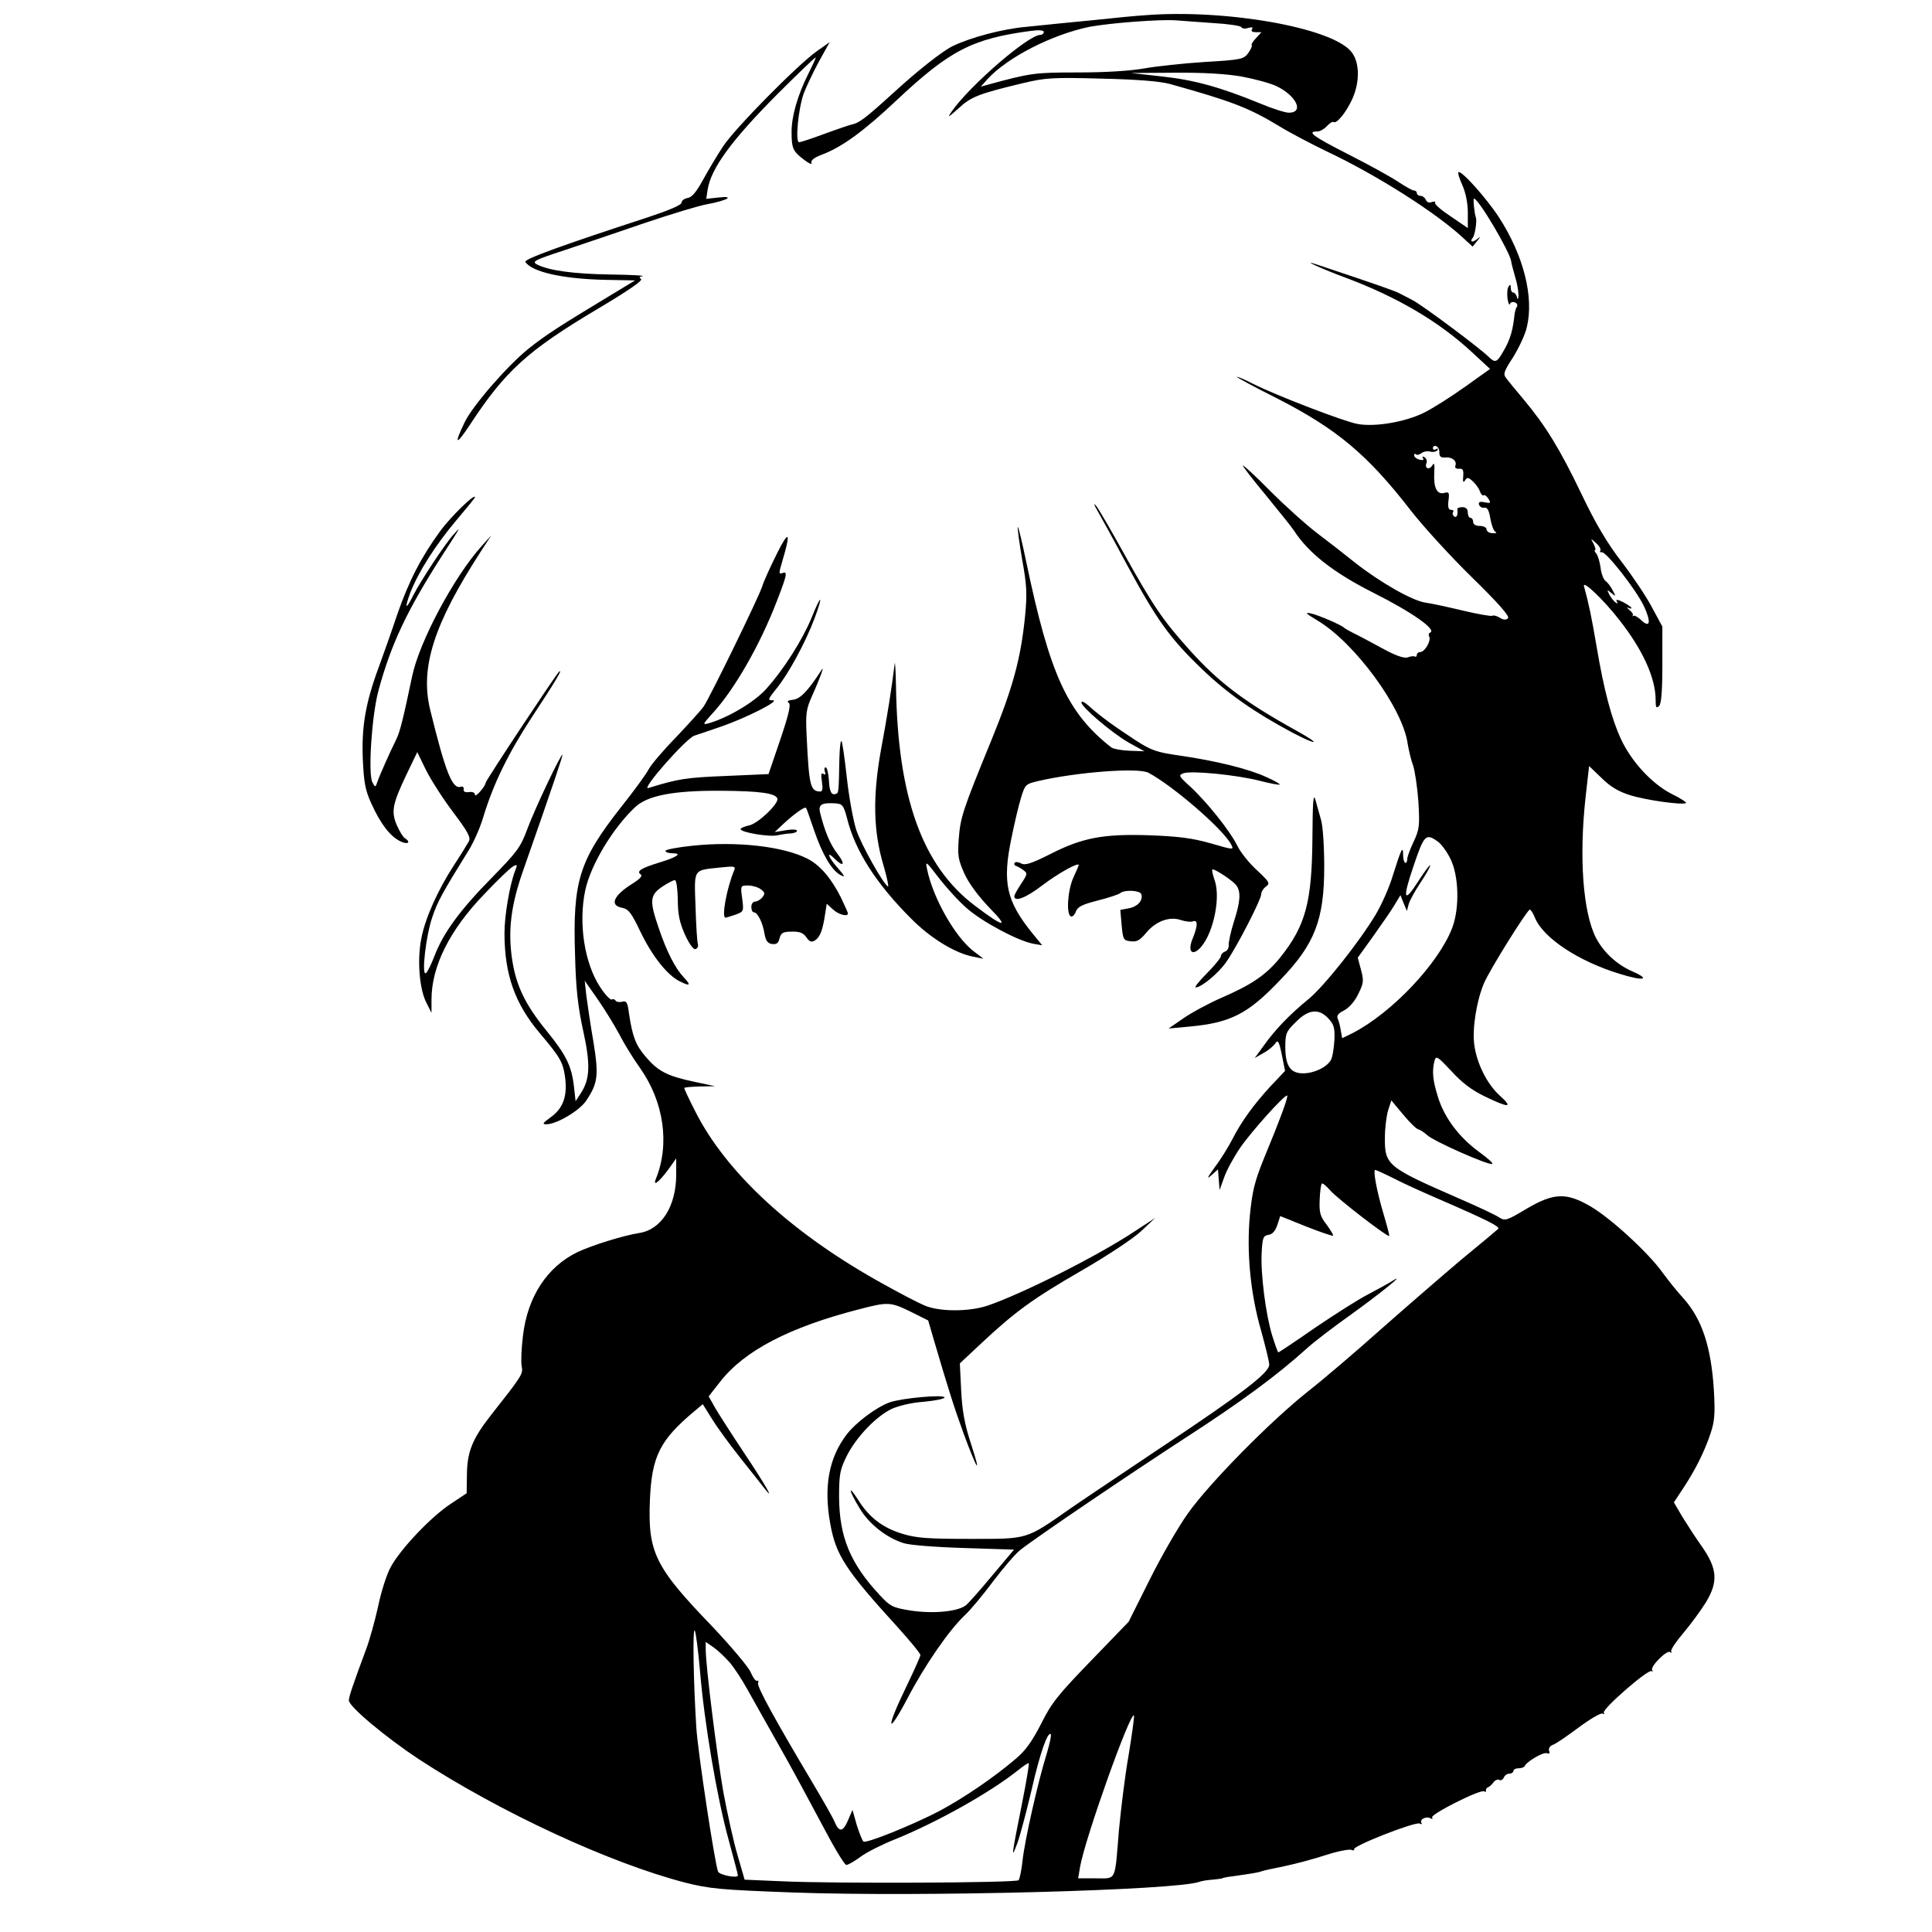 <?xml version="1.0" standalone="no"?>
<!DOCTYPE svg PUBLIC "-//W3C//DTD SVG 20010904//EN"
 "http://www.w3.org/TR/2001/REC-SVG-20010904/DTD/svg10.dtd">
<svg version="1.0" xmlns="http://www.w3.org/2000/svg"
 width="720pt" height="720pt" viewBox="0 0 720 720"
 preserveAspectRatio="xMidYMid meet">
<g transform="translate(0,720) scale(0.1,-0.1)"
fill="#000000" stroke="none">
<path d="M4265 7143 c-22 -1 -107 -9 -190 -18 -82 -8 -195 -19 -250 -25 -91
-8 -209 -40 -275 -72 -40 -20 -129 -90 -225 -178 -100 -91 -124 -109 -151
-114 -11 -3 -56 -18 -102 -35 -46 -17 -88 -31 -94 -31 -15 0 -3 124 17 181 9
24 34 77 56 118 l41 74 -48 -34 c-71 -50 -303 -285 -349 -354 -22 -33 -55 -89
-75 -125 -25 -46 -42 -66 -58 -68 -12 -2 -22 -10 -22 -17 0 -9 -45 -28 -123
-54 -316 -103 -466 -157 -459 -167 24 -38 142 -64 301 -67 l108 -2 -81 -49
c-199 -120 -252 -154 -317 -206 -77 -62 -209 -213 -238 -275 -40 -83 -32 -87
19 -10 133 203 215 278 481 436 109 65 166 104 158 109 -8 6 -7 9 6 11 10 2
-44 5 -120 6 -138 2 -230 15 -273 37 -21 11 -13 16 100 53 68 23 203 68 301
102 98 33 203 65 233 70 75 14 105 32 42 25 l-46 -5 5 33 c12 80 89 185 260
357 79 79 143 140 143 137 0 -4 -13 -32 -29 -64 -38 -76 -61 -155 -61 -213 0
-62 5 -73 46 -104 18 -14 31 -20 28 -12 -3 9 10 20 40 31 74 28 155 87 276
201 200 188 284 231 503 260 30 4 47 2 47 -4 0 -6 -6 -11 -13 -11 -44 0 -262
-188 -330 -285 -18 -26 -14 -24 25 11 47 44 77 55 244 95 80 19 109 21 289 16
134 -3 218 -10 255 -20 229 -64 293 -88 407 -157 37 -23 117 -65 177 -94 188
-89 405 -227 507 -321 l37 -34 18 22 c10 12 12 16 4 10 -8 -7 -18 -13 -23 -13
-5 0 -5 6 1 13 9 11 17 64 12 77 -5 13 -11 70 -7 70 17 0 136 -202 139 -235 0
-5 7 -30 14 -55 8 -25 13 -56 13 -70 -1 -17 -3 -19 -6 -7 -2 9 -9 17 -14 17
-5 0 -9 8 -9 18 0 12 -2 14 -8 4 -5 -7 -6 -27 -4 -45 3 -17 7 -27 9 -20 2 7
11 9 19 6 7 -3 11 -10 7 -16 -4 -6 -8 -20 -9 -31 -6 -56 -15 -86 -34 -122 -31
-56 -36 -59 -62 -34 -38 37 -251 195 -283 211 -16 9 -39 20 -50 26 -17 9 -70
28 -310 108 -60 20 23 -18 110 -50 192 -72 347 -163 470 -277 l68 -63 -94 -67
c-52 -37 -121 -81 -154 -97 -70 -34 -181 -53 -246 -41 -53 10 -302 106 -388
149 -33 17 -61 29 -61 26 0 -2 66 -38 148 -79 225 -115 339 -211 500 -419 46
-59 148 -171 228 -249 99 -97 141 -145 134 -152 -7 -7 -17 -7 -31 2 -11 7 -24
10 -28 7 -5 -2 -53 6 -107 19 -55 13 -118 27 -141 30 -50 7 -170 76 -263 149
-36 29 -99 78 -140 109 -41 31 -120 102 -175 157 -54 55 -101 98 -103 96 -2
-2 36 -51 85 -110 48 -59 96 -118 105 -132 55 -85 149 -158 298 -233 143 -72
237 -138 209 -148 -5 -2 -6 -8 -3 -14 9 -14 -16 -58 -33 -58 -7 0 -13 -5 -13
-11 0 -5 -3 -8 -7 -6 -5 3 -17 1 -27 -3 -14 -4 -44 6 -95 34 -42 23 -89 48
-106 56 -16 8 -32 17 -35 20 -11 11 -97 48 -125 54 -24 5 -19 0 24 -26 139
-82 319 -327 337 -460 4 -23 12 -59 20 -80 7 -21 16 -82 20 -136 5 -88 4 -102
-17 -147 -13 -27 -23 -55 -24 -62 -1 -29 -15 -23 -16 8 0 41 -6 29 -40 -79
-12 -40 -40 -103 -62 -140 -61 -102 -192 -267 -250 -315 -69 -56 -125 -114
-166 -172 l-35 -48 33 19 c19 10 38 27 44 36 9 14 14 7 24 -43 l12 -60 -52
-55 c-64 -69 -111 -134 -144 -199 -14 -27 -43 -75 -66 -105 -27 -38 -32 -47
-14 -31 l26 23 3 -38 3 -39 17 47 c9 26 35 74 58 108 42 62 170 204 177 197 4
-5 -26 -88 -87 -235 -35 -86 -43 -122 -52 -210 -13 -139 2 -294 42 -432 16
-58 30 -114 30 -126 0 -30 -102 -108 -395 -303 -137 -92 -293 -196 -345 -232
-169 -118 -156 -114 -375 -114 -158 0 -200 3 -252 19 -73 22 -124 61 -164 125
-40 63 -37 38 4 -29 34 -58 100 -111 165 -131 20 -7 121 -15 224 -18 l187 -6
-80 -95 c-43 -52 -88 -103 -99 -112 -29 -24 -122 -33 -207 -20 -67 11 -75 15
-115 58 -109 117 -150 216 -151 364 0 85 3 102 28 153 35 70 108 147 167 176
27 12 75 24 121 27 42 4 77 11 77 16 0 12 -157 -2 -204 -18 -50 -18 -126 -75
-160 -119 -67 -87 -87 -195 -62 -333 21 -118 57 -173 253 -388 46 -51 83 -96
83 -102 0 -5 -25 -61 -55 -123 -74 -153 -70 -183 6 -40 65 125 156 256 214
311 21 19 69 77 107 128 39 51 84 104 102 117 61 48 405 281 616 418 207 134
337 230 447 329 28 26 103 83 165 127 106 76 214 163 158 128 -14 -9 -54 -31
-90 -50 -36 -18 -125 -75 -199 -125 -73 -51 -135 -92 -137 -92 -2 0 -12 28
-23 63 -24 78 -44 233 -39 312 3 53 6 60 25 63 15 2 25 14 33 36 l11 34 97
-39 c53 -21 98 -36 100 -34 2 2 -9 20 -24 41 -24 31 -28 44 -26 92 1 31 5 58
8 61 3 3 17 -9 32 -26 26 -30 214 -175 219 -169 2 1 -8 38 -21 82 -25 84 -40
164 -31 164 3 0 34 -14 68 -31 34 -18 112 -53 172 -79 180 -78 227 -102 218
-110 -4 -4 -66 -56 -138 -115 -71 -60 -206 -177 -300 -260 -93 -83 -215 -187
-270 -230 -140 -111 -367 -341 -448 -455 -37 -52 -102 -165 -144 -250 l-77
-154 -141 -146 c-122 -126 -147 -157 -185 -234 -34 -66 -58 -100 -95 -131 -81
-69 -194 -146 -284 -194 -93 -49 -272 -122 -283 -114 -4 2 -15 30 -25 61 l-16
57 -16 -37 c-19 -46 -34 -48 -51 -7 -7 17 -45 83 -83 147 -137 230 -207 357
-202 370 3 7 1 11 -3 8 -5 -3 -16 12 -25 33 -9 20 -74 97 -144 171 -213 221
-239 275 -231 470 7 163 37 223 166 331 l31 26 35 -56 c19 -31 66 -95 104
-143 38 -48 79 -99 91 -115 42 -54 2 16 -79 137 -42 63 -88 135 -103 160 l-26
46 43 55 c91 116 258 203 519 270 107 28 116 27 192 -10 l64 -32 21 -72 c55
-187 75 -250 112 -352 51 -138 67 -159 26 -34 -23 71 -32 119 -36 196 l-5 102
78 73 c127 119 194 168 376 273 97 56 195 121 223 148 l51 48 -75 -49 c-138
-92 -421 -234 -550 -278 -70 -23 -180 -23 -235 1 -22 9 -89 44 -150 78 -340
187 -589 415 -706 649 -22 43 -39 80 -39 83 0 3 26 5 58 6 l57 1 -80 17 c-99
21 -133 39 -179 93 -37 43 -49 75 -62 161 -5 41 -9 48 -25 44 -11 -3 -22 -1
-25 4 -3 5 -9 7 -14 4 -5 -3 -25 18 -44 47 -58 89 -81 237 -55 360 20 94 102
231 186 310 46 43 141 62 318 61 147 -1 205 -9 212 -29 6 -19 -73 -94 -105
-100 -18 -4 -32 -10 -32 -14 0 -12 106 -30 137 -23 15 3 38 7 51 7 12 1 22 5
22 10 0 5 -19 6 -41 2 l-42 -7 34 32 c39 36 78 64 83 58 2 -2 15 -40 30 -84
31 -90 65 -148 98 -166 19 -10 17 -5 -9 25 -36 40 -46 69 -13 36 34 -34 42
-22 11 18 -27 34 -48 85 -65 154 -7 30 6 37 58 34 26 -2 30 -8 43 -57 30 -120
108 -242 238 -372 74 -75 167 -131 235 -143 l35 -7 -38 29 c-68 53 -150 197
-172 304 -7 33 -5 32 43 -31 28 -36 74 -87 104 -113 56 -50 190 -122 248 -133
l34 -6 -36 44 c-98 121 -113 190 -79 354 11 55 27 123 36 152 15 49 17 51 63
62 147 34 375 51 412 31 92 -49 278 -210 308 -267 11 -21 10 -21 -76 4 -67 19
-118 26 -227 30 -174 6 -252 -9 -373 -71 -68 -34 -92 -42 -106 -34 -9 5 -21 7
-24 3 -4 -4 -2 -10 4 -12 6 -2 19 -9 28 -16 16 -12 15 -15 -8 -50 -14 -21 -26
-42 -26 -47 0 -23 44 -6 105 41 58 44 135 87 135 75 0 -2 -9 -23 -20 -47 -21
-46 -27 -134 -10 -144 6 -3 14 4 19 17 7 19 24 27 82 42 41 10 78 23 83 27 15
14 74 11 79 -3 8 -23 -13 -47 -46 -53 l-32 -6 5 -57 c5 -54 7 -57 34 -60 23
-3 34 4 57 31 36 44 88 63 130 48 16 -5 36 -8 44 -5 20 8 19 -16 0 -63 -18
-42 -7 -65 20 -43 52 43 86 188 62 258 -8 23 -12 42 -8 42 12 0 76 -43 88 -59
18 -24 16 -60 -9 -137 -12 -38 -20 -77 -19 -87 1 -9 -5 -20 -13 -23 -9 -3 -16
-11 -16 -17 0 -6 -23 -35 -52 -64 -29 -29 -48 -53 -42 -53 21 0 85 53 114 95
41 59 130 233 130 252 0 9 8 22 18 29 16 12 13 17 -34 61 -29 26 -62 68 -74
93 -26 53 -113 162 -175 219 -42 38 -44 42 -25 49 28 11 200 -6 285 -28 38
-10 72 -16 74 -14 2 2 -20 15 -50 28 -64 30 -185 60 -322 80 -86 12 -106 19
-165 57 -75 49 -134 91 -174 128 -16 14 -28 20 -28 13 0 -17 114 -114 177
-150 l58 -32 -55 2 c-30 1 -61 7 -68 12 -165 129 -230 273 -318 694 -15 72
-29 130 -31 128 -2 -2 5 -56 16 -120 18 -99 19 -130 11 -213 -16 -158 -45
-265 -126 -463 -106 -259 -115 -286 -121 -366 -5 -63 -2 -78 21 -130 17 -37
52 -84 94 -128 75 -76 54 -74 -54 8 -197 148 -289 404 -295 821 -1 61 -4 97
-5 80 -10 -82 -27 -193 -51 -320 -31 -173 -29 -303 10 -432 13 -45 20 -80 16
-77 -19 12 -99 155 -118 211 -11 34 -27 121 -35 193 -8 73 -17 135 -20 138 -4
3 -7 -28 -8 -69 -2 -117 -3 -124 -11 -127 -18 -8 -26 6 -28 51 -2 26 -7 47
-12 47 -5 0 -6 -7 -3 -16 4 -10 2 -13 -6 -8 -8 5 -9 -3 -5 -29 4 -25 2 -37 -6
-37 -37 1 -42 19 -51 208 -4 83 -2 99 21 150 14 31 29 68 34 82 7 22 7 23 -4
6 -47 -72 -75 -101 -102 -104 -18 -2 -24 -6 -16 -11 9 -6 2 -39 -31 -137 l-44
-129 -160 -7 c-146 -6 -175 -10 -288 -45 -30 -9 139 183 171 195 16 5 62 21
103 35 92 32 220 97 190 97 -20 0 -19 3 13 43 44 53 108 171 142 261 34 91 26
95 -10 5 -34 -83 -104 -194 -170 -267 -44 -49 -142 -107 -215 -128 -23 -6 -21
-3 15 37 82 89 177 255 239 416 40 103 42 115 21 107 -13 -5 -13 0 0 43 33
111 26 121 -19 31 -24 -48 -50 -104 -56 -125 -15 -44 -191 -405 -217 -445 -10
-15 -57 -66 -103 -115 -47 -48 -93 -102 -102 -119 -9 -18 -55 -81 -102 -140
-158 -201 -182 -277 -173 -553 3 -126 11 -194 30 -281 28 -127 26 -182 -9
-235 l-19 -29 -6 54 c-9 78 -29 118 -102 208 -79 97 -113 167 -128 263 -17
109 -5 205 40 333 115 328 149 431 147 433 -5 5 -104 -203 -131 -277 -25 -68
-38 -85 -134 -183 -118 -120 -179 -204 -212 -290 -12 -31 -26 -60 -32 -64 -17
-10 0 139 24 209 19 57 37 90 135 248 19 30 44 87 55 125 37 122 92 236 181
372 87 132 120 187 100 168 -15 -16 -272 -404 -272 -412 -1 -14 -40 -58 -40
-45 0 8 -9 12 -22 10 -15 -2 -22 2 -20 10 1 8 -3 12 -10 10 -32 -11 -57 51
-115 287 -38 157 13 318 189 590 l39 60 -35 -39 c-102 -112 -233 -356 -260
-486 -34 -161 -45 -206 -59 -235 -23 -46 -64 -138 -71 -160 -7 -20 -8 -20 -18
-1 -17 30 -3 247 22 341 47 174 106 299 238 505 70 108 72 111 44 80 -31 -33
-124 -174 -151 -227 -29 -58 -35 -54 -12 8 30 77 92 175 170 268 39 46 71 85
71 88 0 15 -90 -72 -130 -127 -70 -96 -116 -184 -160 -311 -21 -63 -52 -150
-68 -194 -50 -134 -65 -224 -60 -344 4 -88 9 -116 32 -166 34 -75 69 -121 107
-140 27 -14 43 -5 18 11 -6 3 -20 25 -30 48 -22 51 -17 79 37 192 l39 81 32
-66 c18 -36 63 -107 101 -157 57 -76 67 -95 59 -110 -6 -11 -30 -50 -55 -88
-61 -94 -108 -199 -122 -274 -16 -80 -7 -189 19 -239 l19 -38 0 50 c0 123 67
258 196 392 49 52 98 99 108 104 16 9 17 7 7 -18 -20 -53 -39 -165 -39 -231 0
-154 39 -263 132 -373 76 -90 86 -107 94 -165 9 -70 -8 -115 -54 -148 -29 -21
-33 -26 -16 -26 38 0 125 51 150 90 42 64 46 92 25 220 -11 63 -22 140 -26
170 l-6 55 49 -70 c27 -39 63 -98 80 -130 17 -33 51 -89 77 -125 89 -126 112
-284 59 -414 -12 -30 12 -11 47 36 l29 41 0 -60 c0 -118 -55 -205 -137 -218
-62 -10 -174 -45 -230 -71 -113 -54 -187 -166 -204 -311 -6 -47 -8 -99 -5
-114 6 -30 2 -35 -116 -185 -68 -87 -87 -135 -88 -219 l-1 -70 -60 -40 c-73
-48 -186 -167 -223 -235 -15 -27 -36 -93 -47 -147 -12 -54 -32 -127 -46 -163
-46 -124 -63 -173 -63 -187 0 -23 138 -138 262 -220 304 -198 710 -386 991
-459 92 -23 131 -27 406 -37 474 -17 1425 8 1511 40 8 3 31 7 50 8 19 2 35 4
35 5 0 1 9 3 20 5 11 1 43 6 70 10 28 4 53 9 56 11 3 2 41 10 85 19 43 9 114
28 156 42 43 14 85 22 94 19 8 -3 13 -2 10 2 -7 12 231 105 245 96 7 -4 9 -3
6 3 -8 13 20 26 35 16 6 -3 8 -2 5 4 -7 11 180 106 194 97 5 -3 8 -2 7 3 -2 4
2 10 7 12 6 2 15 11 21 19 6 8 16 12 21 9 6 -4 13 0 17 8 3 8 12 15 21 15 8 0
15 5 15 10 0 6 9 10 19 10 11 0 21 4 23 8 7 17 70 54 83 48 9 -3 12 0 8 9 -3
9 3 18 13 22 11 3 54 33 97 65 43 32 83 55 89 52 6 -4 8 -2 5 3 -8 13 167 165
178 155 5 -4 5 -2 2 4 -8 13 56 77 67 67 4 -5 6 -3 4 3 -2 7 19 37 46 69 26
31 64 82 83 113 47 77 43 126 -15 209 -23 32 -55 82 -73 111 l-31 53 35 53
c45 68 80 138 102 205 15 45 17 74 12 160 -10 161 -44 265 -114 343 -22 24
-56 66 -77 95 -52 73 -191 201 -267 246 -92 54 -139 52 -242 -9 -74 -44 -78
-45 -102 -30 -13 9 -80 40 -149 70 -268 117 -276 124 -275 228 0 34 6 80 12
100 l12 37 45 -54 c25 -30 50 -54 56 -54 5 -1 20 -10 32 -21 24 -23 228 -113
243 -108 5 2 -17 22 -49 45 -75 55 -129 127 -153 204 -20 63 -23 98 -13 136 6
20 11 16 63 -39 40 -44 76 -71 126 -95 89 -43 105 -42 55 3 -48 43 -87 121
-96 191 -8 61 9 164 36 228 21 50 161 274 171 275 4 0 12 -13 19 -30 31 -76
163 -163 318 -210 87 -27 115 -21 47 9 -60 26 -109 72 -137 125 -49 95 -64
301 -39 526 l13 115 47 -45 c32 -32 63 -50 104 -63 59 -19 196 -38 210 -30 4
2 -20 18 -53 34 -73 37 -150 120 -189 204 -35 75 -64 184 -91 345 -19 112 -29
159 -47 225 -7 26 74 -51 132 -126 88 -112 135 -217 135 -298 0 -28 2 -32 13
-22 8 8 12 54 12 154 l0 142 -38 70 c-20 39 -71 115 -113 170 -55 71 -98 144
-150 253 -81 169 -134 255 -215 352 -30 36 -60 72 -67 82 -11 14 -7 25 27 77
21 34 45 84 51 112 27 112 -12 267 -104 409 -46 71 -142 178 -151 168 -3 -3 4
-25 15 -49 12 -27 20 -66 20 -101 l0 -58 -63 43 c-35 23 -62 46 -59 51 3 5 -2
6 -12 3 -10 -4 -19 -1 -22 8 -4 8 -12 15 -20 15 -8 0 -14 5 -14 10 0 6 -5 10
-11 10 -6 0 -30 14 -55 30 -24 17 -109 64 -188 104 -135 69 -158 86 -116 86 9
0 25 9 35 20 10 11 21 18 25 15 12 -7 47 37 69 85 30 66 28 140 -4 178 -75 90
-471 159 -770 135z m257 -29 c54 -3 101 -10 104 -15 3 -6 15 -7 26 -3 14 4 18
2 14 -5 -5 -7 1 -11 14 -11 l21 0 -20 -22 c-11 -11 -19 -24 -16 -27 2 -4 -5
-17 -14 -30 -17 -22 -28 -24 -162 -32 -79 -5 -180 -16 -225 -24 -50 -9 -143
-15 -246 -15 -164 0 -176 -2 -338 -46 l-25 -7 25 28 c74 81 240 166 380 195
74 14 265 29 325 24 22 -2 84 -6 137 -10z m104 -199 c49 -9 108 -25 131 -36
75 -36 104 -99 46 -99 -13 0 -61 15 -106 34 -151 62 -247 88 -366 101 l-116
13 161 1 c105 1 192 -4 250 -14z m738 -1402 c0 -14 6 -19 20 -18 27 3 46 -12
40 -30 -3 -8 1 -12 13 -12 14 2 18 -4 16 -28 -2 -21 0 -26 7 -15 7 12 12 12
29 -4 11 -10 23 -27 26 -37 4 -11 10 -17 14 -15 4 3 12 -3 18 -13 10 -16 8
-17 -14 -13 -19 4 -24 1 -21 -9 3 -8 12 -13 20 -11 11 2 17 -10 22 -40 4 -23
12 -46 19 -50 7 -4 3 -6 -11 -5 -12 0 -22 7 -22 14 0 7 -11 13 -25 13 -16 0
-25 6 -25 15 0 8 -4 15 -10 15 -5 0 -10 9 -10 20 0 13 -7 20 -20 20 -11 0 -19
-3 -19 -7 3 -21 -2 -34 -11 -28 -6 4 -8 11 -5 16 4 5 0 9 -7 9 -10 0 -13 10
-10 34 4 31 2 34 -16 29 -27 -7 -40 20 -37 76 2 31 0 39 -7 27 -11 -19 -30
-12 -22 8 3 8 0 17 -7 22 -7 4 -10 3 -6 -4 5 -6 0 -8 -13 -5 -11 3 -20 10 -20
16 0 6 3 7 7 4 3 -4 12 -2 20 4 7 6 22 9 33 6 11 -3 23 0 27 5 3 7 1 8 -5 4
-7 -4 -12 -2 -12 4 0 7 6 10 13 7 6 -2 12 -13 11 -24z m600 -365 c-3 -4 -1 -7
5 -6 16 4 127 -138 157 -200 28 -60 24 -85 -10 -53 -12 12 -26 19 -29 16 -4
-3 -5 -2 -2 2 3 3 -3 12 -13 20 -9 8 -11 12 -4 8 6 -3 12 -4 12 -1 0 3 -14 13
-31 22 -20 10 -28 11 -24 3 5 -8 4 -10 -3 -5 -7 4 -17 17 -24 29 -10 21 -10
21 7 7 17 -14 18 -14 5 10 -7 14 -19 30 -27 35 -7 6 -16 28 -18 49 -3 22 -10
45 -16 53 -6 7 -8 13 -5 13 4 0 1 10 -5 23 -12 22 -12 22 9 3 12 -10 19 -23
16 -28z m-606 -1084 c12 -8 34 -37 47 -64 32 -63 35 -184 7 -258 -51 -133
-226 -318 -373 -393 l-37 -18 -5 27 c-2 15 -7 35 -11 44 -6 12 0 21 24 33 18
10 39 33 52 61 20 40 21 49 10 90 l-12 45 59 82 c32 45 68 97 79 116 l21 35
12 -30 12 -29 7 26 c4 14 24 50 44 80 20 30 36 58 36 64 0 5 -20 -21 -45 -60
-53 -83 -59 -66 -19 52 41 122 47 129 92 97z m-407 -660 c20 -22 24 -34 22
-80 -2 -30 -7 -64 -13 -74 -15 -27 -62 -50 -104 -50 -47 0 -66 28 -66 98 0 50
3 58 39 93 47 48 86 52 122 13z m-2342 -2434 c16 -192 63 -469 106 -625 19
-70 35 -130 35 -134 0 -12 -68 1 -74 14 -13 36 -75 444 -81 537 -11 175 -14
371 -6 362 4 -5 13 -74 20 -154z m109 36 c17 -19 47 -65 68 -103 21 -37 73
-131 117 -208 44 -77 115 -209 159 -292 44 -84 85 -153 92 -153 7 0 31 14 54
31 23 17 81 46 129 65 155 63 350 172 456 256 21 17 39 29 41 27 2 -2 -9 -69
-25 -149 -41 -205 -41 -211 -18 -150 11 30 35 121 54 202 31 136 60 217 71
205 3 -3 -4 -35 -15 -72 -33 -105 -82 -324 -90 -397 -4 -37 -11 -71 -15 -75
-9 -10 -689 -13 -881 -4 l-140 6 -26 90 c-15 50 -38 155 -53 235 -24 137 -66
472 -66 533 l0 28 29 -20 c16 -11 42 -36 59 -55z m1488 -347 c-14 -79 -29
-205 -36 -279 -16 -195 -8 -180 -86 -180 l-66 0 7 42 c18 105 187 579 201 565
2 -2 -7 -69 -20 -148z"/>
<path d="M4088 5300 c11 -19 62 -111 112 -205 110 -204 160 -274 279 -388 93
-90 198 -163 335 -236 97 -51 113 -47 19 5 -195 108 -292 181 -402 304 -98
109 -135 164 -244 360 -47 85 -93 164 -102 175 -10 12 -9 6 3 -15z"/>
<path d="M4891 4075 c-2 -236 -25 -324 -119 -442 -52 -65 -106 -102 -219 -151
-48 -21 -113 -56 -143 -77 l-55 -38 75 7 c156 14 221 47 343 176 127 132 162
223 162 420 0 74 -5 153 -12 175 -6 22 -16 56 -21 75 -8 26 -10 -10 -11 -145z"/>
<path d="M2578 4048 c-54 -6 -98 -14 -98 -19 0 -5 12 -9 28 -9 36 0 14 -15
-53 -35 -65 -20 -84 -32 -68 -43 9 -6 -1 -17 -33 -37 -68 -43 -83 -79 -36 -88
25 -5 35 -19 69 -90 43 -89 98 -159 144 -183 41 -21 46 -17 17 14 -32 34 -64
96 -94 186 -34 99 -32 120 13 151 21 14 42 25 48 25 6 0 10 -31 11 -73 0 -56
7 -86 27 -131 16 -35 32 -56 39 -53 7 2 11 11 9 18 -3 8 -7 71 -9 140 -5 144
-10 135 91 146 57 6 60 5 52 -13 -27 -66 -47 -174 -31 -174 1 0 18 5 36 11 32
12 32 12 26 60 -7 49 -6 49 22 49 15 0 37 -6 47 -14 16 -12 17 -16 6 -30 -7
-9 -20 -16 -27 -16 -8 0 -14 -9 -14 -20 0 -11 4 -20 10 -20 13 0 33 -39 39
-80 5 -26 12 -36 28 -38 17 -2 24 3 28 21 6 21 13 25 46 25 29 1 43 -5 54 -21
12 -17 19 -20 33 -11 18 12 28 37 37 98 l6 38 23 -21 c20 -19 56 -29 56 -15 0
3 -12 29 -26 59 -36 72 -78 121 -125 145 -90 46 -264 66 -431 48z"/>
</g>
</svg>
